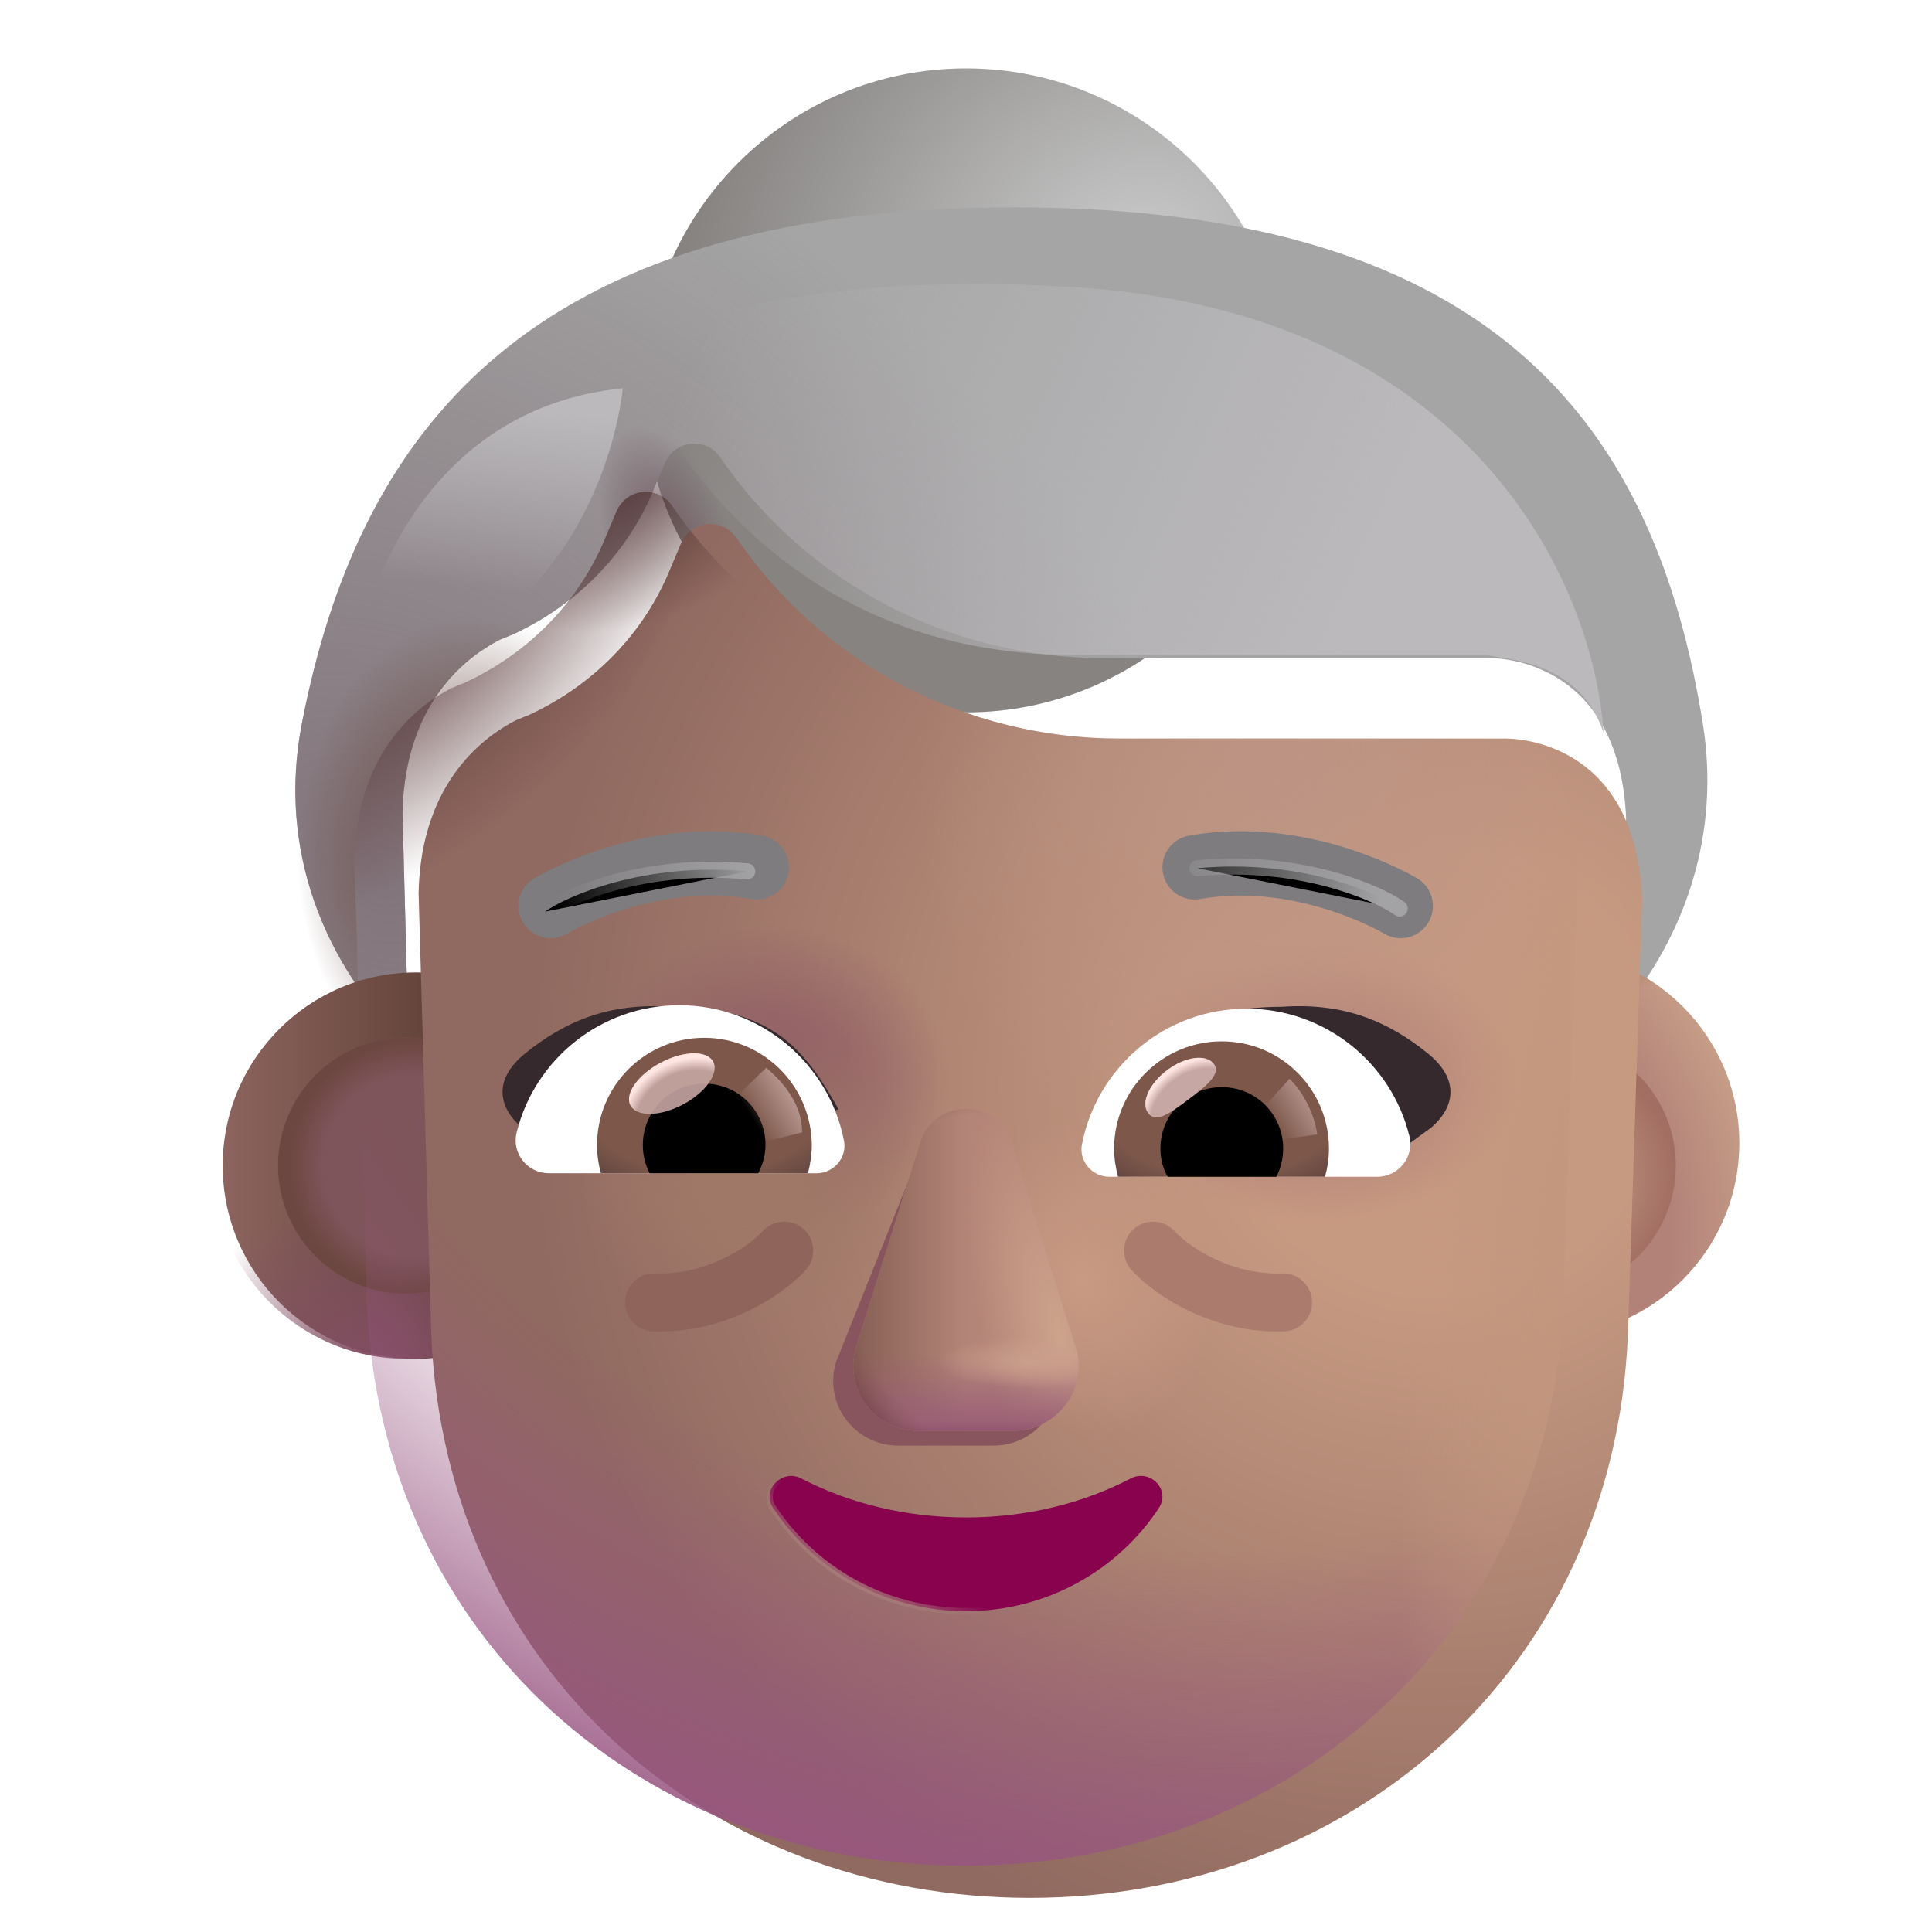 <svg viewBox="1 1 30 30" xmlns="http://www.w3.org/2000/svg">
<path d="M21 7.062C21 9.824 18.761 12.062 16 12.062C13.239 12.062 11 9.824 11 7.062C11 4.301 13.239 2.062 16 2.062C18.761 2.062 21 4.301 21 7.062Z" fill="url(#paint0_radial_3987_19564)"/>
<g filter="url(#filter0_i_3987_19564)">
<path d="M26.691 12.983C25.975 8.533 23.63 4.97 16 4.97C8.365 4.97 5.799 8.538 4.936 12.993C4.559 14.943 5.281 16.73 6.596 18.007L6.5 14.366C6.538 12.597 7.571 11.912 8.01 11.684C8.039 11.674 8.073 11.66 8.106 11.646C8.139 11.631 8.173 11.617 8.202 11.607C9.196 11.151 9.999 10.352 10.419 9.306L10.572 8.944C10.725 8.583 11.203 8.526 11.433 8.849C12.771 10.809 15.008 11.969 17.379 11.969H23.382C23.718 11.969 25.4 12.132 25.5 14.453L25.401 17.498C26.427 16.275 26.966 14.694 26.691 12.983Z" fill="#A5A5A5"/>
<path d="M26.691 12.983C25.975 8.533 23.63 4.97 16 4.97C8.365 4.97 5.799 8.538 4.936 12.993C4.559 14.943 5.281 16.73 6.596 18.007L6.5 14.366C6.538 12.597 7.571 11.912 8.01 11.684C8.039 11.674 8.073 11.66 8.106 11.646C8.139 11.631 8.173 11.617 8.202 11.607C9.196 11.151 9.999 10.352 10.419 9.306L10.572 8.944C10.725 8.583 11.203 8.526 11.433 8.849C12.771 10.809 15.008 11.969 17.379 11.969H23.382C23.718 11.969 25.4 12.132 25.5 14.453L25.401 17.498C26.427 16.275 26.966 14.694 26.691 12.983Z" fill="url(#paint1_radial_3987_19564)"/>
</g>
<path d="M26.691 12.983C25.975 8.533 23.63 4.97 16 4.97C8.365 4.97 5.799 8.538 4.936 12.993C4.559 14.943 5.281 16.73 6.596 18.007L6.538 15.431L6.519 14.936L6.5 14.366C6.538 12.597 7.571 11.912 8.01 11.684C8.039 11.674 8.073 11.66 8.106 11.646C8.139 11.631 8.173 11.617 8.202 11.607C9.196 11.151 9.999 10.352 10.419 9.306L10.572 8.944C10.725 8.583 11.203 8.526 11.433 8.849C12.771 10.809 15.008 11.969 17.379 11.969H23.382C23.718 11.969 25.4 12.132 25.5 14.453L25.401 17.498C26.427 16.275 26.966 14.694 26.691 12.983Z" fill="url(#paint2_radial_3987_19564)"/>
<path d="M26.691 12.983C25.975 8.533 23.63 4.97 16 4.97C8.365 4.97 5.799 8.538 4.936 12.993C4.559 14.943 5.281 16.73 6.596 18.007L6.538 15.431L6.519 14.936L6.5 14.366C6.538 12.597 7.571 11.912 8.01 11.684C8.039 11.674 8.073 11.66 8.106 11.646C8.139 11.631 8.173 11.617 8.202 11.607C9.196 11.151 9.999 10.352 10.419 9.306L10.572 8.944C10.725 8.583 11.203 8.526 11.433 8.849C12.771 10.809 15.008 11.969 17.379 11.969H23.382C23.718 11.969 25.4 12.132 25.5 14.453L25.401 17.498C26.427 16.275 26.966 14.694 26.691 12.983Z" fill="url(#paint3_radial_3987_19564)"/>
<g filter="url(#filter1_i_3987_19564)">
<path d="M10.308 19.1C10.308 20.757 8.965 22.1 7.308 22.1C5.651 22.1 4.308 20.757 4.308 19.1C4.308 17.443 5.651 16.1 7.308 16.1C8.965 16.1 10.308 17.443 10.308 19.1Z" fill="url(#paint4_linear_3987_19564)"/>
</g>
<path d="M10.308 19.1C10.308 20.757 8.965 22.1 7.308 22.1C5.651 22.1 4.308 20.757 4.308 19.1C4.308 17.443 5.651 16.1 7.308 16.1C8.965 16.1 10.308 17.443 10.308 19.1Z" fill="url(#paint5_radial_3987_19564)"/>
<g filter="url(#filter2_f_3987_19564)">
<path d="M9.297 19.1C9.297 20.199 8.407 21.09 7.308 21.09C6.209 21.09 5.318 20.199 5.318 19.1C5.318 18.001 6.209 17.11 7.308 17.11C8.407 17.11 9.297 18.001 9.297 19.1Z" fill="#7E555A"/>
<path d="M9.297 19.1C9.297 20.199 8.407 21.09 7.308 21.09C6.209 21.09 5.318 20.199 5.318 19.1C5.318 18.001 6.209 17.11 7.308 17.11C8.407 17.11 9.297 18.001 9.297 19.1Z" fill="url(#paint6_radial_3987_19564)"/>
</g>
<g filter="url(#filter3_i_3987_19564)">
<path d="M28.008 19C28.008 20.657 26.665 22 25.008 22C23.351 22 22.008 20.657 22.008 19C22.008 17.343 23.351 16 25.008 16C26.665 16 28.008 17.343 28.008 19Z" fill="url(#paint7_radial_3987_19564)"/>
<path d="M28.008 19C28.008 20.657 26.665 22 25.008 22C23.351 22 22.008 20.657 22.008 19C22.008 17.343 23.351 16 25.008 16C26.665 16 28.008 17.343 28.008 19Z" fill="url(#paint8_radial_3987_19564)"/>
</g>
<g filter="url(#filter4_f_3987_19564)">
<path d="M27.022 19.1C27.022 20.199 26.131 21.09 25.033 21.09C23.934 21.09 23.043 20.199 23.043 19.1C23.043 18.001 23.934 17.11 25.033 17.11C26.131 17.11 27.022 18.001 27.022 19.1Z" fill="#B38574"/>
<path d="M27.022 19.1C27.022 20.199 26.131 21.09 25.033 21.09C23.934 21.09 23.043 20.199 23.043 19.1C23.043 18.001 23.934 17.11 25.033 17.11C26.131 17.11 27.022 18.001 27.022 19.1Z" fill="url(#paint9_radial_3987_19564)"/>
</g>
<g filter="url(#filter5_ii_3987_19564)">
<path d="M6.5 14.366C6.538 12.597 7.571 11.912 8.01 11.684C8.039 11.674 8.073 11.66 8.106 11.645C8.139 11.631 8.173 11.617 8.202 11.607C9.196 11.151 9.999 10.352 10.419 9.306L10.572 8.944C10.725 8.583 11.203 8.526 11.433 8.849C12.771 10.809 15.008 11.969 17.379 11.969H23.382C23.718 11.969 25.4 12.132 25.5 14.453L25.278 21.236C25.049 26.461 20.968 29.97 15.988 29.97C11.007 29.97 6.927 26.461 6.697 21.236L6.5 14.366Z" fill="url(#paint10_radial_3987_19564)"/>
<path d="M6.5 14.366C6.538 12.597 7.571 11.912 8.01 11.684C8.039 11.674 8.073 11.66 8.106 11.645C8.139 11.631 8.173 11.617 8.202 11.607C9.196 11.151 9.999 10.352 10.419 9.306L10.572 8.944C10.725 8.583 11.203 8.526 11.433 8.849C12.771 10.809 15.008 11.969 17.379 11.969H23.382C23.718 11.969 25.4 12.132 25.5 14.453L25.278 21.236C25.049 26.461 20.968 29.97 15.988 29.97C11.007 29.97 6.927 26.461 6.697 21.236L6.5 14.366Z" fill="url(#paint11_radial_3987_19564)"/>
<path d="M6.5 14.366C6.538 12.597 7.571 11.912 8.01 11.684C8.039 11.674 8.073 11.66 8.106 11.645C8.139 11.631 8.173 11.617 8.202 11.607C9.196 11.151 9.999 10.352 10.419 9.306L10.572 8.944C10.725 8.583 11.203 8.526 11.433 8.849C12.771 10.809 15.008 11.969 17.379 11.969H23.382C23.718 11.969 25.4 12.132 25.5 14.453L25.278 21.236C25.049 26.461 20.968 29.97 15.988 29.97C11.007 29.97 6.927 26.461 6.697 21.236L6.5 14.366Z" fill="url(#paint12_radial_3987_19564)"/>
<path d="M6.5 14.366C6.538 12.597 7.571 11.912 8.01 11.684C8.039 11.674 8.073 11.66 8.106 11.645C8.139 11.631 8.173 11.617 8.202 11.607C9.196 11.151 9.999 10.352 10.419 9.306L10.572 8.944C10.725 8.583 11.203 8.526 11.433 8.849C12.771 10.809 15.008 11.969 17.379 11.969H23.382C23.718 11.969 25.4 12.132 25.5 14.453L25.278 21.236C25.049 26.461 20.968 29.97 15.988 29.97C11.007 29.97 6.927 26.461 6.697 21.236L6.5 14.366Z" fill="url(#paint13_radial_3987_19564)"/>
<path d="M6.5 14.366C6.538 12.597 7.571 11.912 8.01 11.684C8.039 11.674 8.073 11.66 8.106 11.645C8.139 11.631 8.173 11.617 8.202 11.607C9.196 11.151 9.999 10.352 10.419 9.306L10.572 8.944C10.725 8.583 11.203 8.526 11.433 8.849C12.771 10.809 15.008 11.969 17.379 11.969H23.382C23.718 11.969 25.4 12.132 25.5 14.453L25.278 21.236C25.049 26.461 20.968 29.97 15.988 29.97C11.007 29.97 6.927 26.461 6.697 21.236L6.5 14.366Z" fill="url(#paint14_radial_3987_19564)"/>
<path d="M6.5 14.366C6.538 12.597 7.571 11.912 8.01 11.684C8.039 11.674 8.073 11.66 8.106 11.645C8.139 11.631 8.173 11.617 8.202 11.607C9.196 11.151 9.999 10.352 10.419 9.306L10.572 8.944C10.725 8.583 11.203 8.526 11.433 8.849C12.771 10.809 15.008 11.969 17.379 11.969H23.382C23.718 11.969 25.4 12.132 25.5 14.453L25.278 21.236C25.049 26.461 20.968 29.97 15.988 29.97C11.007 29.97 6.927 26.461 6.697 21.236L6.5 14.366Z" fill="url(#paint15_radial_3987_19564)"/>
</g>
<path d="M6.5 14.366C6.538 12.597 7.571 11.912 8.01 11.684C8.039 11.674 8.073 11.66 8.106 11.645C8.139 11.631 8.173 11.617 8.202 11.607C9.196 11.151 9.999 10.352 10.419 9.306L10.572 8.944C10.725 8.583 11.203 8.526 11.433 8.849C12.771 10.809 15.008 11.969 17.379 11.969H23.382C23.718 11.969 25.4 12.132 25.5 14.453L25.278 21.236C25.049 26.461 20.968 29.97 15.988 29.97C11.007 29.97 6.927 26.461 6.697 21.236L6.5 14.366Z" fill="url(#paint16_radial_3987_19564)"/>
<path d="M6.5 14.366C6.538 12.597 7.571 11.912 8.01 11.684C8.039 11.674 8.073 11.66 8.106 11.645C8.139 11.631 8.173 11.617 8.202 11.607C9.196 11.151 9.999 10.352 10.419 9.306L10.572 8.944C10.725 8.583 11.203 8.526 11.433 8.849C12.771 10.809 15.008 11.969 17.379 11.969H23.382C23.718 11.969 25.4 12.132 25.5 14.453L25.278 21.236C25.049 26.461 20.968 29.97 15.988 29.97C11.007 29.97 6.927 26.461 6.697 21.236L6.5 14.366Z" fill="url(#paint17_radial_3987_19564)"/>
<path d="M6.5 14.366C6.538 12.597 7.571 11.912 8.01 11.684C8.039 11.674 8.073 11.66 8.106 11.645C8.139 11.631 8.173 11.617 8.202 11.607C9.196 11.151 9.999 10.352 10.419 9.306L10.572 8.944C10.725 8.583 11.203 8.526 11.433 8.849C12.771 10.809 15.008 11.969 17.379 11.969H23.382C23.718 11.969 25.4 12.132 25.5 14.453L25.278 21.236C25.049 26.461 20.968 29.97 15.988 29.97C11.007 29.97 6.927 26.461 6.697 21.236L6.5 14.366Z" fill="url(#paint18_radial_3987_19564)"/>
<path d="M6.5 14.366C6.538 12.597 7.571 11.912 8.01 11.684C8.039 11.674 8.073 11.66 8.106 11.645C8.139 11.631 8.173 11.617 8.202 11.607C9.196 11.151 9.999 10.352 10.419 9.306L10.572 8.944C10.725 8.583 11.203 8.526 11.433 8.849C12.771 10.809 15.008 11.969 17.379 11.969H23.382C23.718 11.969 25.4 12.132 25.5 14.453L25.278 21.236C25.049 26.461 20.968 29.97 15.988 29.97C11.007 29.97 6.927 26.461 6.697 21.236L6.5 14.366Z" fill="url(#paint19_radial_3987_19564)"/>
<g filter="url(#filter6_f_3987_19564)">
<path d="M15.25 18.975L13.984 22.144C13.782 22.796 14.267 23.448 14.955 23.448H16.421C17.108 23.448 17.594 22.786 17.392 22.144L16.401 18.975C16.188 18.273 15.472 18.273 15.25 18.975Z" fill="#88555F"/>
</g>
<g filter="url(#filter7_f_3987_19564)">
<path d="M15.287 18.744L14.296 21.914C14.094 22.566 14.579 23.218 15.267 23.218H16.733C17.421 23.218 17.906 22.556 17.704 21.914L16.713 18.744C16.5 18.042 15.51 18.042 15.287 18.744Z" fill="#B38578"/>
<path d="M15.287 18.744L14.296 21.914C14.094 22.566 14.579 23.218 15.267 23.218H16.733C17.421 23.218 17.906 22.556 17.704 21.914L16.713 18.744C16.5 18.042 15.51 18.042 15.287 18.744Z" fill="url(#paint20_radial_3987_19564)"/>
<path d="M15.287 18.744L14.296 21.914C14.094 22.566 14.579 23.218 15.267 23.218H16.733C17.421 23.218 17.906 22.556 17.704 21.914L16.713 18.744C16.5 18.042 15.51 18.042 15.287 18.744Z" fill="url(#paint21_linear_3987_19564)"/>
<path d="M15.287 18.744L14.296 21.914C14.094 22.566 14.579 23.218 15.267 23.218H16.733C17.421 23.218 17.906 22.556 17.704 21.914L16.713 18.744C16.5 18.042 15.51 18.042 15.287 18.744Z" fill="url(#paint22_linear_3987_19564)"/>
<path d="M15.287 18.744L14.296 21.914C14.094 22.566 14.579 23.218 15.267 23.218H16.733C17.421 23.218 17.906 22.556 17.704 21.914L16.713 18.744C16.5 18.042 15.51 18.042 15.287 18.744Z" fill="url(#paint23_radial_3987_19564)"/>
</g>
<path d="M15.287 18.744L14.296 21.914C14.094 22.566 14.579 23.218 15.267 23.218H16.733C17.421 23.218 17.906 22.556 17.704 21.914L16.713 18.744C16.5 18.042 15.51 18.042 15.287 18.744Z" fill="url(#paint24_linear_3987_19564)"/>
<path d="M15.287 18.744L14.296 21.914C14.094 22.566 14.579 23.218 15.267 23.218H16.733C17.421 23.218 17.906 22.556 17.704 21.914L16.713 18.744C16.5 18.042 15.51 18.042 15.287 18.744Z" fill="url(#paint25_radial_3987_19564)"/>
<path d="M13.44 23.956L13.44 23.956L13.44 23.956C13.29 23.88 13.134 23.927 13.04 24.026C12.946 24.124 12.911 24.28 13.007 24.419C13.64 25.378 14.743 26.018 16 26.018C17.257 26.018 18.36 25.378 18.994 24.418C19.089 24.276 19.054 24.12 18.96 24.022C18.866 23.924 18.71 23.88 18.56 23.956L18.56 23.956L18.56 23.956C17.82 24.342 16.948 24.563 16 24.563C15.062 24.563 14.18 24.342 13.44 23.956Z" fill="#88024E" stroke="url(#paint26_linear_3987_19564)" stroke-width="0.1"/>
<g filter="url(#filter8_i_3987_19564)">
<path d="M22.857 14.789L22.856 14.788L22.854 14.787L22.849 14.784L22.831 14.774C22.817 14.765 22.796 14.754 22.77 14.74C22.719 14.712 22.646 14.675 22.554 14.631C22.371 14.543 22.109 14.431 21.79 14.329C21.156 14.127 20.27 13.957 19.313 14.126C19.041 14.174 18.86 14.433 18.908 14.705C18.956 14.977 19.215 15.158 19.487 15.11C20.23 14.979 20.944 15.109 21.486 15.282C21.754 15.367 21.973 15.461 22.124 15.533C22.199 15.569 22.257 15.599 22.294 15.619C22.313 15.63 22.326 15.637 22.335 15.642L22.343 15.647L22.344 15.647C22.581 15.789 22.887 15.712 23.029 15.475C23.171 15.238 23.094 14.931 22.857 14.789Z" fill="#7E7C7F"/>
</g>
<g filter="url(#filter9_i_3987_19564)">
<path d="M9.666 15.642L9.657 15.647C9.421 15.789 9.113 15.712 8.971 15.475C8.829 15.238 8.906 14.931 9.143 14.789L9.144 14.788L9.146 14.787L9.152 14.784L9.169 14.774C9.184 14.765 9.204 14.754 9.23 14.74C9.281 14.712 9.354 14.675 9.446 14.631C9.63 14.543 9.891 14.431 10.211 14.329C10.844 14.127 11.73 13.957 12.687 14.126C12.959 14.174 13.14 14.433 13.092 14.705C13.044 14.977 12.785 15.158 12.513 15.11C11.77 14.979 11.056 15.109 10.515 15.282C10.246 15.367 10.027 15.461 9.876 15.533C9.801 15.569 9.743 15.599 9.706 15.619C9.687 15.63 9.674 15.637 9.666 15.642Z" fill="#7E7C7F"/>
</g>
<g filter="url(#filter10_i_3987_19564)">
<path d="M13.823 18.226C13.328 17.356 12.836 16.633 11.216 16.633C10.248 16.566 9.564 16.865 8.956 17.356C8.455 17.761 8.537 18.191 8.896 18.504L9.689 19.086C10.904 18.693 12.506 18.619 13.823 18.226Z" fill="#36292E"/>
</g>
<g filter="url(#filter11_i_3987_19564)">
<path d="M18.104 18.226C18.598 17.356 19.091 16.633 20.71 16.633C21.679 16.566 22.362 16.865 22.97 17.356C23.471 17.761 23.39 18.191 23.03 18.504L22.237 19.086C21.022 18.693 19.42 18.619 18.104 18.226Z" fill="#36292E"/>
</g>
<path d="M11.549 16.609C10.331 16.609 9.303 17.448 9.023 18.583C8.94 18.908 9.189 19.218 9.522 19.218H13.682C13.946 19.218 14.158 18.976 14.105 18.711C13.871 17.516 12.812 16.609 11.549 16.609Z" fill="white"/>
<path d="M11.934 17.115C11.012 17.115 10.271 17.864 10.271 18.779C10.271 18.93 10.293 19.082 10.331 19.218H13.546C13.583 19.074 13.606 18.93 13.606 18.779C13.598 17.864 12.857 17.115 11.934 17.115Z" fill="url(#paint27_radial_3987_19564)"/>
<path d="M12.887 18.779C12.887 18.25 12.464 17.826 11.934 17.826C11.405 17.826 10.982 18.25 10.982 18.779C10.982 18.938 11.019 19.089 11.088 19.218H12.774C12.842 19.089 12.887 18.938 12.887 18.779Z" fill="black"/>
<g filter="url(#filter12_f_3987_19564)">
<path d="M13.455 18.584C13.455 18.046 13.017 17.688 12.899 17.579L12.361 18.099L12.692 18.773L13.455 18.584Z" fill="url(#paint28_linear_3987_19564)"/>
</g>
<g filter="url(#filter13_f_3987_19564)">
<ellipse cx="11.432" cy="17.826" rx="0.726" ry="0.368" transform="rotate(-27.914 11.432 17.826)" fill="#C7A7A3" fill-opacity="0.9"/>
<ellipse cx="11.432" cy="17.826" rx="0.726" ry="0.368" transform="rotate(-27.914 11.432 17.826)" fill="url(#paint29_radial_3987_19564)"/>
</g>
<path d="M20.358 16.663C21.575 16.663 22.604 17.503 22.884 18.637C22.967 18.962 22.717 19.273 22.384 19.273H18.225C17.96 19.273 17.748 19.031 17.801 18.766C18.036 17.571 19.087 16.663 20.358 16.663Z" fill="white"/>
<path d="M19.972 17.17C20.895 17.17 21.636 17.919 21.636 18.834C21.636 18.985 21.613 19.137 21.575 19.273H18.361C18.323 19.129 18.3 18.985 18.3 18.834C18.3 17.919 19.049 17.17 19.972 17.17Z" fill="url(#paint30_radial_3987_19564)"/>
<path d="M19.019 18.834C19.019 18.305 19.442 17.881 19.972 17.881C20.501 17.881 20.925 18.305 20.925 18.834C20.925 18.993 20.887 19.144 20.819 19.273H19.132C19.057 19.144 19.019 18.993 19.019 18.834Z" fill="black"/>
<g filter="url(#filter14_f_3987_19564)">
<path d="M19.849 17.522C19.968 17.68 19.72 17.874 19.438 18.084C19.157 18.295 18.948 18.443 18.829 18.285C18.71 18.126 18.843 17.827 19.125 17.616C19.406 17.405 19.731 17.363 19.849 17.522Z" fill="#C7A7A3"/>
<path d="M19.849 17.522C19.968 17.68 19.72 17.874 19.438 18.084C19.157 18.295 18.948 18.443 18.829 18.285C18.71 18.126 18.843 17.827 19.125 17.616C19.406 17.405 19.731 17.363 19.849 17.522Z" fill="url(#paint31_radial_3987_19564)"/>
</g>
<g filter="url(#filter15_f_3987_19564)">
<path d="M21.454 18.615C21.392 18.185 21.141 17.86 21.023 17.752L20.538 18.284L20.757 18.709L21.454 18.615Z" fill="url(#paint32_linear_3987_19564)"/>
</g>
<g filter="url(#filter16_f_3987_19564)">
<path d="M9.463 15.156C9.806 14.911 11.016 14.381 12.603 14.531" stroke="url(#paint33_linear_3987_19564)" stroke-width="0.25" stroke-linecap="round"/>
</g>
<g filter="url(#filter17_f_3987_19564)">
<path d="M22.734 15.107C22.39 14.862 21.181 14.332 19.594 14.482" stroke="url(#paint34_linear_3987_19564)" stroke-width="0.25" stroke-linecap="round"/>
</g>
<g filter="url(#filter18_f_3987_19564)">
<path d="M17.634 11.167C13.362 11.167 11.365 8.04 10.808 6.616C10.808 6.105 13.362 5.2 17.634 5.455C23.864 5.828 25.745 10.068 25.9 12.375C25.529 11.297 24.507 11.245 24.043 11.167H17.634Z" fill="url(#paint35_linear_3987_19564)"/>
</g>
<g filter="url(#filter19_f_3987_19564)">
<path d="M10.67 7.03C10.554 8.106 9.741 11.024 6.537 11.488C6.568 10.312 7.582 7.332 10.67 7.03Z" fill="url(#paint36_linear_3987_19564)"/>
</g>
<path fill-rule="evenodd" clip-rule="evenodd" d="M18.602 20.086C18.786 19.919 19.071 19.933 19.238 20.117C19.434 20.334 20.079 20.801 20.91 20.774C21.158 20.766 21.366 20.961 21.374 21.209C21.383 21.457 21.188 21.665 20.939 21.673C19.781 21.711 18.897 21.081 18.571 20.722C18.404 20.538 18.418 20.253 18.602 20.086Z" fill="#AB7B6D"/>
<path fill-rule="evenodd" clip-rule="evenodd" d="M13.48 20.086C13.296 19.919 13.011 19.933 12.844 20.117C12.648 20.334 12.002 20.801 11.172 20.774C10.923 20.766 10.715 20.961 10.707 21.209C10.699 21.457 10.894 21.665 11.142 21.673C12.301 21.711 13.185 21.081 13.511 20.722C13.678 20.538 13.664 20.253 13.48 20.086Z" fill="#8E645B"/>
<defs>
<filter id="filter0_i_3987_19564" x="4.837" y="4.22" width="22.676" height="13.787" filterUnits="userSpaceOnUse" color-interpolation-filters="sRGB">
<feFlood flood-opacity="0" result="BackgroundImageFix"/>
<feBlend mode="normal" in="SourceGraphic" in2="BackgroundImageFix" result="shape"/>
<feColorMatrix in="SourceAlpha" type="matrix" values="0 0 0 0 0 0 0 0 0 0 0 0 0 0 0 0 0 0 127 0" result="hardAlpha"/>
<feOffset dx="0.75" dy="-0.75"/>
<feGaussianBlur stdDeviation="0.625"/>
<feComposite in2="hardAlpha" operator="arithmetic" k2="-1" k3="1"/>
<feColorMatrix type="matrix" values="0 0 0 0 0.475 0 0 0 0 0.451 0 0 0 0 0.486 0 0 0 1 0"/>
<feBlend mode="normal" in2="shape" result="effect1_innerShadow_3987_19564"/>
</filter>
<filter id="filter1_i_3987_19564" x="4.308" y="16.1" width="6.15" height="6" filterUnits="userSpaceOnUse" color-interpolation-filters="sRGB">
<feFlood flood-opacity="0" result="BackgroundImageFix"/>
<feBlend mode="normal" in="SourceGraphic" in2="BackgroundImageFix" result="shape"/>
<feColorMatrix in="SourceAlpha" type="matrix" values="0 0 0 0 0 0 0 0 0 0 0 0 0 0 0 0 0 0 127 0" result="hardAlpha"/>
<feOffset dx="0.15"/>
<feGaussianBlur stdDeviation="0.25"/>
<feComposite in2="hardAlpha" operator="arithmetic" k2="-1" k3="1"/>
<feColorMatrix type="matrix" values="0 0 0 0 0.608 0 0 0 0 0.459 0 0 0 0 0.404 0 0 0 1 0"/>
<feBlend mode="normal" in2="shape" result="effect1_innerShadow_3987_19564"/>
</filter>
<filter id="filter2_f_3987_19564" x="4.968" y="16.76" width="4.679" height="4.679" filterUnits="userSpaceOnUse" color-interpolation-filters="sRGB">
<feFlood flood-opacity="0" result="BackgroundImageFix"/>
<feBlend mode="normal" in="SourceGraphic" in2="BackgroundImageFix" result="shape"/>
<feGaussianBlur stdDeviation="0.175" result="effect1_foregroundBlur_3987_19564"/>
</filter>
<filter id="filter3_i_3987_19564" x="22.008" y="15.75" width="6" height="6.25" filterUnits="userSpaceOnUse" color-interpolation-filters="sRGB">
<feFlood flood-opacity="0" result="BackgroundImageFix"/>
<feBlend mode="normal" in="SourceGraphic" in2="BackgroundImageFix" result="shape"/>
<feColorMatrix in="SourceAlpha" type="matrix" values="0 0 0 0 0 0 0 0 0 0 0 0 0 0 0 0 0 0 127 0" result="hardAlpha"/>
<feOffset dy="-0.25"/>
<feGaussianBlur stdDeviation="0.25"/>
<feComposite in2="hardAlpha" operator="arithmetic" k2="-1" k3="1"/>
<feColorMatrix type="matrix" values="0 0 0 0 0.557 0 0 0 0 0.349 0 0 0 0 0.384 0 0 0 1 0"/>
<feBlend mode="normal" in2="shape" result="effect1_innerShadow_3987_19564"/>
</filter>
<filter id="filter4_f_3987_19564" x="22.543" y="16.61" width="4.979" height="4.979" filterUnits="userSpaceOnUse" color-interpolation-filters="sRGB">
<feFlood flood-opacity="0" result="BackgroundImageFix"/>
<feBlend mode="normal" in="SourceGraphic" in2="BackgroundImageFix" result="shape"/>
<feGaussianBlur stdDeviation="0.25" result="effect1_foregroundBlur_3987_19564"/>
</filter>
<filter id="filter5_ii_3987_19564" x="6.5" y="8.637" width="20" height="21.833" filterUnits="userSpaceOnUse" color-interpolation-filters="sRGB">
<feFlood flood-opacity="0" result="BackgroundImageFix"/>
<feBlend mode="normal" in="SourceGraphic" in2="BackgroundImageFix" result="shape"/>
<feColorMatrix in="SourceAlpha" type="matrix" values="0 0 0 0 0 0 0 0 0 0 0 0 0 0 0 0 0 0 127 0" result="hardAlpha"/>
<feOffset dx="1"/>
<feGaussianBlur stdDeviation="0.5"/>
<feComposite in2="hardAlpha" operator="arithmetic" k2="-1" k3="1"/>
<feColorMatrix type="matrix" values="0 0 0 0 0.604 0 0 0 0 0.447 0 0 0 0 0.396 0 0 0 1 0"/>
<feBlend mode="normal" in2="shape" result="effect1_innerShadow_3987_19564"/>
<feColorMatrix in="SourceAlpha" type="matrix" values="0 0 0 0 0 0 0 0 0 0 0 0 0 0 0 0 0 0 127 0" result="hardAlpha"/>
<feOffset dy="0.5"/>
<feGaussianBlur stdDeviation="0.75"/>
<feComposite in2="hardAlpha" operator="arithmetic" k2="-1" k3="1"/>
<feColorMatrix type="matrix" values="0 0 0 0 0.459 0 0 0 0 0.298 0 0 0 0 0.314 0 0 0 1 0"/>
<feBlend mode="normal" in2="effect1_innerShadow_3987_19564" result="effect2_innerShadow_3987_19564"/>
</filter>
<filter id="filter6_f_3987_19564" x="13.438" y="17.948" width="4.5" height="6" filterUnits="userSpaceOnUse" color-interpolation-filters="sRGB">
<feFlood flood-opacity="0" result="BackgroundImageFix"/>
<feBlend mode="normal" in="SourceGraphic" in2="BackgroundImageFix" result="shape"/>
<feGaussianBlur stdDeviation="0.25" result="effect1_foregroundBlur_3987_19564"/>
</filter>
<filter id="filter7_f_3987_19564" x="14" y="17.968" width="4" height="5.5" filterUnits="userSpaceOnUse" color-interpolation-filters="sRGB">
<feFlood flood-opacity="0" result="BackgroundImageFix"/>
<feBlend mode="normal" in="SourceGraphic" in2="BackgroundImageFix" result="shape"/>
<feGaussianBlur stdDeviation="0.125" result="effect1_foregroundBlur_3987_19564"/>
</filter>
<filter id="filter8_i_3987_19564" x="18.9" y="13.907" width="4.35" height="1.811" filterUnits="userSpaceOnUse" color-interpolation-filters="sRGB">
<feFlood flood-opacity="0" result="BackgroundImageFix"/>
<feBlend mode="normal" in="SourceGraphic" in2="BackgroundImageFix" result="shape"/>
<feColorMatrix in="SourceAlpha" type="matrix" values="0 0 0 0 0 0 0 0 0 0 0 0 0 0 0 0 0 0 127 0" result="hardAlpha"/>
<feOffset dx="0.15" dy="-0.15"/>
<feGaussianBlur stdDeviation="0.2"/>
<feComposite in2="hardAlpha" operator="arithmetic" k2="-1" k3="1"/>
<feColorMatrix type="matrix" values="0 0 0 0 0.345 0 0 0 0 0.306 0 0 0 0 0.369 0 0 0 1 0"/>
<feBlend mode="normal" in2="shape" result="effect1_innerShadow_3987_19564"/>
</filter>
<filter id="filter9_i_3987_19564" x="8.9" y="13.907" width="4.35" height="1.811" filterUnits="userSpaceOnUse" color-interpolation-filters="sRGB">
<feFlood flood-opacity="0" result="BackgroundImageFix"/>
<feBlend mode="normal" in="SourceGraphic" in2="BackgroundImageFix" result="shape"/>
<feColorMatrix in="SourceAlpha" type="matrix" values="0 0 0 0 0 0 0 0 0 0 0 0 0 0 0 0 0 0 127 0" result="hardAlpha"/>
<feOffset dx="0.15" dy="-0.15"/>
<feGaussianBlur stdDeviation="0.2"/>
<feComposite in2="hardAlpha" operator="arithmetic" k2="-1" k3="1"/>
<feColorMatrix type="matrix" values="0 0 0 0 0.345 0 0 0 0 0.306 0 0 0 0 0.369 0 0 0 1 0"/>
<feBlend mode="normal" in2="shape" result="effect1_innerShadow_3987_19564"/>
</filter>
<filter id="filter10_i_3987_19564" x="8.604" y="16.623" width="5.419" height="2.462" filterUnits="userSpaceOnUse" color-interpolation-filters="sRGB">
<feFlood flood-opacity="0" result="BackgroundImageFix"/>
<feBlend mode="normal" in="SourceGraphic" in2="BackgroundImageFix" result="shape"/>
<feColorMatrix in="SourceAlpha" type="matrix" values="0 0 0 0 0 0 0 0 0 0 0 0 0 0 0 0 0 0 127 0" result="hardAlpha"/>
<feOffset dx="0.2"/>
<feGaussianBlur stdDeviation="0.125"/>
<feComposite in2="hardAlpha" operator="arithmetic" k2="-1" k3="1"/>
<feColorMatrix type="matrix" values="0 0 0 0 0.133 0 0 0 0 0.078 0 0 0 0 0.169 0 0 0 1 0"/>
<feBlend mode="normal" in2="shape" result="effect1_innerShadow_3987_19564"/>
</filter>
<filter id="filter11_i_3987_19564" x="18.104" y="16.623" width="5.419" height="2.462" filterUnits="userSpaceOnUse" color-interpolation-filters="sRGB">
<feFlood flood-opacity="0" result="BackgroundImageFix"/>
<feBlend mode="normal" in="SourceGraphic" in2="BackgroundImageFix" result="shape"/>
<feColorMatrix in="SourceAlpha" type="matrix" values="0 0 0 0 0 0 0 0 0 0 0 0 0 0 0 0 0 0 127 0" result="hardAlpha"/>
<feOffset dx="0.2"/>
<feGaussianBlur stdDeviation="0.125"/>
<feComposite in2="hardAlpha" operator="arithmetic" k2="-1" k3="1"/>
<feColorMatrix type="matrix" values="0 0 0 0 0.133 0 0 0 0 0.078 0 0 0 0 0.169 0 0 0 1 0"/>
<feBlend mode="normal" in2="shape" result="effect1_innerShadow_3987_19564"/>
</filter>
<filter id="filter12_f_3987_19564" x="12.162" y="17.379" width="1.493" height="1.594" filterUnits="userSpaceOnUse" color-interpolation-filters="sRGB">
<feFlood flood-opacity="0" result="BackgroundImageFix"/>
<feBlend mode="normal" in="SourceGraphic" in2="BackgroundImageFix" result="shape"/>
<feGaussianBlur stdDeviation="0.1" result="effect1_foregroundBlur_3987_19564"/>
</filter>
<filter id="filter13_f_3987_19564" x="10.668" y="17.256" width="1.529" height="1.141" filterUnits="userSpaceOnUse" color-interpolation-filters="sRGB">
<feFlood flood-opacity="0" result="BackgroundImageFix"/>
<feBlend mode="normal" in="SourceGraphic" in2="BackgroundImageFix" result="shape"/>
<feGaussianBlur stdDeviation="0.05" result="effect1_foregroundBlur_3987_19564"/>
</filter>
<filter id="filter14_f_3987_19564" x="18.686" y="17.326" width="1.294" height="1.125" filterUnits="userSpaceOnUse" color-interpolation-filters="sRGB">
<feFlood flood-opacity="0" result="BackgroundImageFix"/>
<feBlend mode="normal" in="SourceGraphic" in2="BackgroundImageFix" result="shape"/>
<feGaussianBlur stdDeviation="0.05" result="effect1_foregroundBlur_3987_19564"/>
</filter>
<filter id="filter15_f_3987_19564" x="20.338" y="17.552" width="1.316" height="1.357" filterUnits="userSpaceOnUse" color-interpolation-filters="sRGB">
<feFlood flood-opacity="0" result="BackgroundImageFix"/>
<feBlend mode="normal" in="SourceGraphic" in2="BackgroundImageFix" result="shape"/>
<feGaussianBlur stdDeviation="0.1" result="effect1_foregroundBlur_3987_19564"/>
</filter>
<filter id="filter16_f_3987_19564" x="9.088" y="14.13" width="3.891" height="1.401" filterUnits="userSpaceOnUse" color-interpolation-filters="sRGB">
<feFlood flood-opacity="0" result="BackgroundImageFix"/>
<feBlend mode="normal" in="SourceGraphic" in2="BackgroundImageFix" result="shape"/>
<feGaussianBlur stdDeviation="0.125" result="effect1_foregroundBlur_3987_19564"/>
</filter>
<filter id="filter17_f_3987_19564" x="19.219" y="14.081" width="3.891" height="1.401" filterUnits="userSpaceOnUse" color-interpolation-filters="sRGB">
<feFlood flood-opacity="0" result="BackgroundImageFix"/>
<feBlend mode="normal" in="SourceGraphic" in2="BackgroundImageFix" result="shape"/>
<feGaussianBlur stdDeviation="0.125" result="effect1_foregroundBlur_3987_19564"/>
</filter>
<filter id="filter18_f_3987_19564" x="9.558" y="4.161" width="17.593" height="9.464" filterUnits="userSpaceOnUse" color-interpolation-filters="sRGB">
<feFlood flood-opacity="0" result="BackgroundImageFix"/>
<feBlend mode="normal" in="SourceGraphic" in2="BackgroundImageFix" result="shape"/>
<feGaussianBlur stdDeviation="0.625" result="effect1_foregroundBlur_3987_19564"/>
</filter>
<filter id="filter19_f_3987_19564" x="5.287" y="5.78" width="6.633" height="6.958" filterUnits="userSpaceOnUse" color-interpolation-filters="sRGB">
<feFlood flood-opacity="0" result="BackgroundImageFix"/>
<feBlend mode="normal" in="SourceGraphic" in2="BackgroundImageFix" result="shape"/>
<feGaussianBlur stdDeviation="0.625" result="effect1_foregroundBlur_3987_19564"/>
</filter>
<radialGradient id="paint0_radial_3987_19564" cx="0" cy="0" r="1" gradientUnits="userSpaceOnUse" gradientTransform="translate(18.643 5.026) rotate(159.45) scale(8.162 6.903)">
<stop offset="0.096" stop-color="#C3C3C3"/>
<stop offset="0.879" stop-color="#868381"/>
</radialGradient>
<radialGradient id="paint1_radial_3987_19564" cx="0" cy="0" r="1" gradientUnits="userSpaceOnUse" gradientTransform="translate(6.164 15.347) rotate(-49.447) scale(11.857 14.989)">
<stop stop-color="#82747B"/>
<stop offset="1" stop-color="#82747B" stop-opacity="0"/>
</radialGradient>
<radialGradient id="paint2_radial_3987_19564" cx="0" cy="0" r="1" gradientUnits="userSpaceOnUse" gradientTransform="translate(8.345 14.27) rotate(180) scale(2.73 3.697)">
<stop offset="0.223" stop-color="#6F524D"/>
<stop offset="1" stop-color="#6F524D" stop-opacity="0"/>
</radialGradient>
<radialGradient id="paint3_radial_3987_19564" cx="0" cy="0" r="1" gradientUnits="userSpaceOnUse" gradientTransform="translate(11.412 9.486) rotate(-109.573) scale(1.936 0.968)">
<stop offset="0.167" stop-color="#776169"/>
<stop offset="1" stop-color="#776169" stop-opacity="0"/>
</radialGradient>
<linearGradient id="paint4_linear_3987_19564" x1="4.308" y1="19.263" x2="7.771" y2="19.263" gradientUnits="userSpaceOnUse">
<stop stop-color="#8D645F"/>
<stop offset="1" stop-color="#604138"/>
</linearGradient>
<radialGradient id="paint5_radial_3987_19564" cx="0" cy="0" r="1" gradientUnits="userSpaceOnUse" gradientTransform="translate(6.575 22.1) rotate(-118.51) scale(2.553 2.893)">
<stop stop-color="#814E62"/>
<stop offset="1" stop-color="#814E62" stop-opacity="0"/>
</radialGradient>
<radialGradient id="paint6_radial_3987_19564" cx="0" cy="0" r="1" gradientUnits="userSpaceOnUse" gradientTransform="translate(7.429 19.1) rotate(180) scale(1.956)">
<stop offset="0.722" stop-color="#6C4640" stop-opacity="0"/>
<stop offset="1" stop-color="#6C4640"/>
</radialGradient>
<radialGradient id="paint7_radial_3987_19564" cx="0" cy="0" r="1" gradientUnits="userSpaceOnUse" gradientTransform="translate(23.539 19.819) rotate(-24.444) scale(5.098 6.224)">
<stop offset="0.64" stop-color="#B28279"/>
<stop offset="1" stop-color="#CCA58B"/>
</radialGradient>
<radialGradient id="paint8_radial_3987_19564" cx="0" cy="0" r="1" gradientUnits="userSpaceOnUse" gradientTransform="translate(25.227 15.819) scale(2.25 0.969)">
<stop stop-color="#906D53"/>
<stop offset="1" stop-color="#906D53" stop-opacity="0"/>
</radialGradient>
<radialGradient id="paint9_radial_3987_19564" cx="0" cy="0" r="1" gradientUnits="userSpaceOnUse" gradientTransform="translate(24.225 19.308) rotate(-4.254) scale(2.805 2.192)">
<stop offset="0.719" stop-color="#A26D62" stop-opacity="0"/>
<stop offset="1" stop-color="#A26D62"/>
</radialGradient>
<radialGradient id="paint10_radial_3987_19564" cx="0" cy="0" r="1" gradientUnits="userSpaceOnUse" gradientTransform="translate(22.462 17.188) rotate(132.965) scale(14.434 14.125)">
<stop offset="0.239" stop-color="#C69A81"/>
<stop offset="1" stop-color="#906960"/>
</radialGradient>
<radialGradient id="paint11_radial_3987_19564" cx="0" cy="0" r="1" gradientUnits="userSpaceOnUse" gradientTransform="translate(20.4 17.281) rotate(-90) scale(2.188 3.14)">
<stop offset="0.129" stop-color="#AD7A75"/>
<stop offset="1" stop-color="#AD7A75" stop-opacity="0"/>
</radialGradient>
<radialGradient id="paint12_radial_3987_19564" cx="0" cy="0" r="1" gradientUnits="userSpaceOnUse" gradientTransform="translate(11.994 17.281) rotate(-90) scale(2.438 2.75)">
<stop offset="0.167" stop-color="#8E5B65"/>
<stop offset="1" stop-color="#8E5B65" stop-opacity="0"/>
</radialGradient>
<radialGradient id="paint13_radial_3987_19564" cx="0" cy="0" r="1" gradientUnits="userSpaceOnUse" gradientTransform="translate(11.588 18.656) rotate(90) scale(2.469 2.695)">
<stop offset="0.291" stop-color="#9F7867"/>
<stop offset="1" stop-color="#9F7867" stop-opacity="0"/>
</radialGradient>
<radialGradient id="paint14_radial_3987_19564" cx="0" cy="0" r="1" gradientUnits="userSpaceOnUse" gradientTransform="translate(19.9 12.278) rotate(115.093) scale(6.424 5.426)">
<stop stop-color="#BD9484"/>
<stop offset="1" stop-color="#BD9484" stop-opacity="0"/>
</radialGradient>
<radialGradient id="paint15_radial_3987_19564" cx="0" cy="0" r="1" gradientUnits="userSpaceOnUse" gradientTransform="translate(16.807 20.395) rotate(-13.335) scale(1.969 2.434)">
<stop stop-color="#C89A83"/>
<stop offset="1" stop-color="#C89A83" stop-opacity="0"/>
</radialGradient>
<radialGradient id="paint16_radial_3987_19564" cx="0" cy="0" r="1" gradientUnits="userSpaceOnUse" gradientTransform="translate(17.275 16.75) rotate(106.432) scale(14.14 20.305)">
<stop offset="0.563" stop-color="#985581" stop-opacity="0"/>
<stop offset="1" stop-color="#985581"/>
</radialGradient>
<radialGradient id="paint17_radial_3987_19564" cx="0" cy="0" r="1" gradientUnits="userSpaceOnUse" gradientTransform="translate(25.5 19.75) rotate(97.858) scale(10.789 2.376)">
<stop stop-color="#C2977E"/>
<stop offset="1" stop-color="#C2977E" stop-opacity="0"/>
</radialGradient>
<radialGradient id="paint18_radial_3987_19564" cx="0" cy="0" r="1" gradientUnits="userSpaceOnUse" gradientTransform="translate(10.525 7.938) rotate(67.606) scale(2.805 3.316)">
<stop stop-color="#4A2D2D"/>
<stop offset="1" stop-color="#4A2D2D" stop-opacity="0"/>
</radialGradient>
<radialGradient id="paint19_radial_3987_19564" cx="0" cy="0" r="1" gradientUnits="userSpaceOnUse" gradientTransform="translate(6.5 9.938) rotate(-42.678) scale(6.546 4.412)">
<stop offset="0.236" stop-color="#5B393A"/>
<stop offset="1" stop-color="#5B393A" stop-opacity="0"/>
</radialGradient>
<radialGradient id="paint20_radial_3987_19564" cx="0" cy="0" r="1" gradientUnits="userSpaceOnUse" gradientTransform="translate(17.462 21.764) rotate(-102.564) scale(3.904 1.203)">
<stop offset="0.017" stop-color="#CDA38B"/>
<stop offset="1" stop-color="#CDA38B" stop-opacity="0"/>
</radialGradient>
<linearGradient id="paint21_linear_3987_19564" x1="14.25" y1="21.9" x2="16" y2="21.9" gradientUnits="userSpaceOnUse">
<stop stop-color="#875F54"/>
<stop offset="1" stop-color="#875F54" stop-opacity="0"/>
</linearGradient>
<linearGradient id="paint22_linear_3987_19564" x1="16" y1="23.218" x2="16" y2="22.049" gradientUnits="userSpaceOnUse">
<stop stop-color="#995C76"/>
<stop offset="1" stop-color="#995C76" stop-opacity="0"/>
</linearGradient>
<radialGradient id="paint23_radial_3987_19564" cx="0" cy="0" r="1" gradientUnits="userSpaceOnUse" gradientTransform="translate(17.016 22.158) rotate(-180) scale(1.453 0.406)">
<stop stop-color="#CA9F8C"/>
<stop offset="1" stop-color="#CA9F8C" stop-opacity="0"/>
</radialGradient>
<linearGradient id="paint24_linear_3987_19564" x1="16.146" y1="23.341" x2="16.146" y2="23.081" gradientUnits="userSpaceOnUse">
<stop stop-color="#8F5269"/>
<stop offset="1" stop-color="#8F5269" stop-opacity="0"/>
</linearGradient>
<radialGradient id="paint25_radial_3987_19564" cx="0" cy="0" r="1" gradientUnits="userSpaceOnUse" gradientTransform="translate(16.703 21.049) rotate(145.529) scale(3.101 3.727)">
<stop offset="0.778" stop-color="#815553" stop-opacity="0"/>
<stop offset="1" stop-color="#693B40"/>
<stop offset="1" stop-color="#815553"/>
</radialGradient>
<linearGradient id="paint26_linear_3987_19564" x1="14.066" y1="25.73" x2="14.877" y2="24.447" gradientUnits="userSpaceOnUse">
<stop stop-color="#A87D7B"/>
<stop offset="0.663" stop-color="#A87D7B" stop-opacity="0"/>
</linearGradient>
<radialGradient id="paint27_radial_3987_19564" cx="0" cy="0" r="1" gradientUnits="userSpaceOnUse" gradientTransform="translate(11.938 18.005) rotate(90) scale(1.513 2.406)">
<stop offset="0.802" stop-color="#7D574A"/>
<stop offset="1" stop-color="#694B43"/>
<stop offset="1" stop-color="#804D49"/>
<stop offset="1" stop-color="#664944"/>
</radialGradient>
<linearGradient id="paint28_linear_3987_19564" x1="13.325" y1="18.105" x2="12.74" y2="18.466" gradientUnits="userSpaceOnUse">
<stop stop-color="#B4948D"/>
<stop offset="1" stop-color="#B4948D" stop-opacity="0"/>
</linearGradient>
<radialGradient id="paint29_radial_3987_19564" cx="0" cy="0" r="1" gradientUnits="userSpaceOnUse" gradientTransform="translate(11.404 18.413) rotate(-90.897) scale(0.921 1.107)">
<stop offset="0.766" stop-color="#FFE6E2" stop-opacity="0"/>
<stop offset="0.966" stop-color="#FFE6E2"/>
</radialGradient>
<radialGradient id="paint30_radial_3987_19564" cx="0" cy="0" r="1" gradientUnits="userSpaceOnUse" gradientTransform="translate(19.968 18.059) rotate(90) scale(1.513 2.406)">
<stop offset="0.802" stop-color="#7D574A"/>
<stop offset="1" stop-color="#694B43"/>
<stop offset="1" stop-color="#804D49"/>
<stop offset="1" stop-color="#664944"/>
</radialGradient>
<radialGradient id="paint31_radial_3987_19564" cx="0" cy="0" r="1" gradientUnits="userSpaceOnUse" gradientTransform="translate(19.543 18.216) rotate(-127.812) scale(0.705 0.971)">
<stop offset="0.766" stop-color="#FFE6E2" stop-opacity="0"/>
<stop offset="0.966" stop-color="#FFE6E2"/>
</radialGradient>
<linearGradient id="paint32_linear_3987_19564" x1="21.418" y1="18.16" x2="20.834" y2="18.52" gradientUnits="userSpaceOnUse">
<stop stop-color="#B4948D"/>
<stop offset="1" stop-color="#B4948D" stop-opacity="0"/>
</linearGradient>
<linearGradient id="paint33_linear_3987_19564" x1="9.74" y1="15.401" x2="12.771" y2="14.505" gradientUnits="userSpaceOnUse">
<stop stop-color="#A3A2A4" stop-opacity="0"/>
<stop offset="1" stop-color="#A3A2A4"/>
</linearGradient>
<linearGradient id="paint34_linear_3987_19564" x1="18.236" y1="14.341" x2="22.439" y2="14.982" gradientUnits="userSpaceOnUse">
<stop stop-color="#A3A2A4" stop-opacity="0"/>
<stop offset="1" stop-color="#A3A2A4"/>
</linearGradient>
<linearGradient id="paint35_linear_3987_19564" x1="22.557" y1="9.495" x2="12.479" y2="4.991" gradientUnits="userSpaceOnUse">
<stop stop-color="#BBB9BC"/>
<stop offset="1" stop-color="#BBB9BC" stop-opacity="0"/>
</linearGradient>
<linearGradient id="paint36_linear_3987_19564" x1="10.32" y1="7.452" x2="10.044" y2="10.295" gradientUnits="userSpaceOnUse">
<stop stop-color="#BBB9BC"/>
<stop offset="1" stop-color="#BBB9BC" stop-opacity="0"/>
</linearGradient>
</defs>
</svg>
